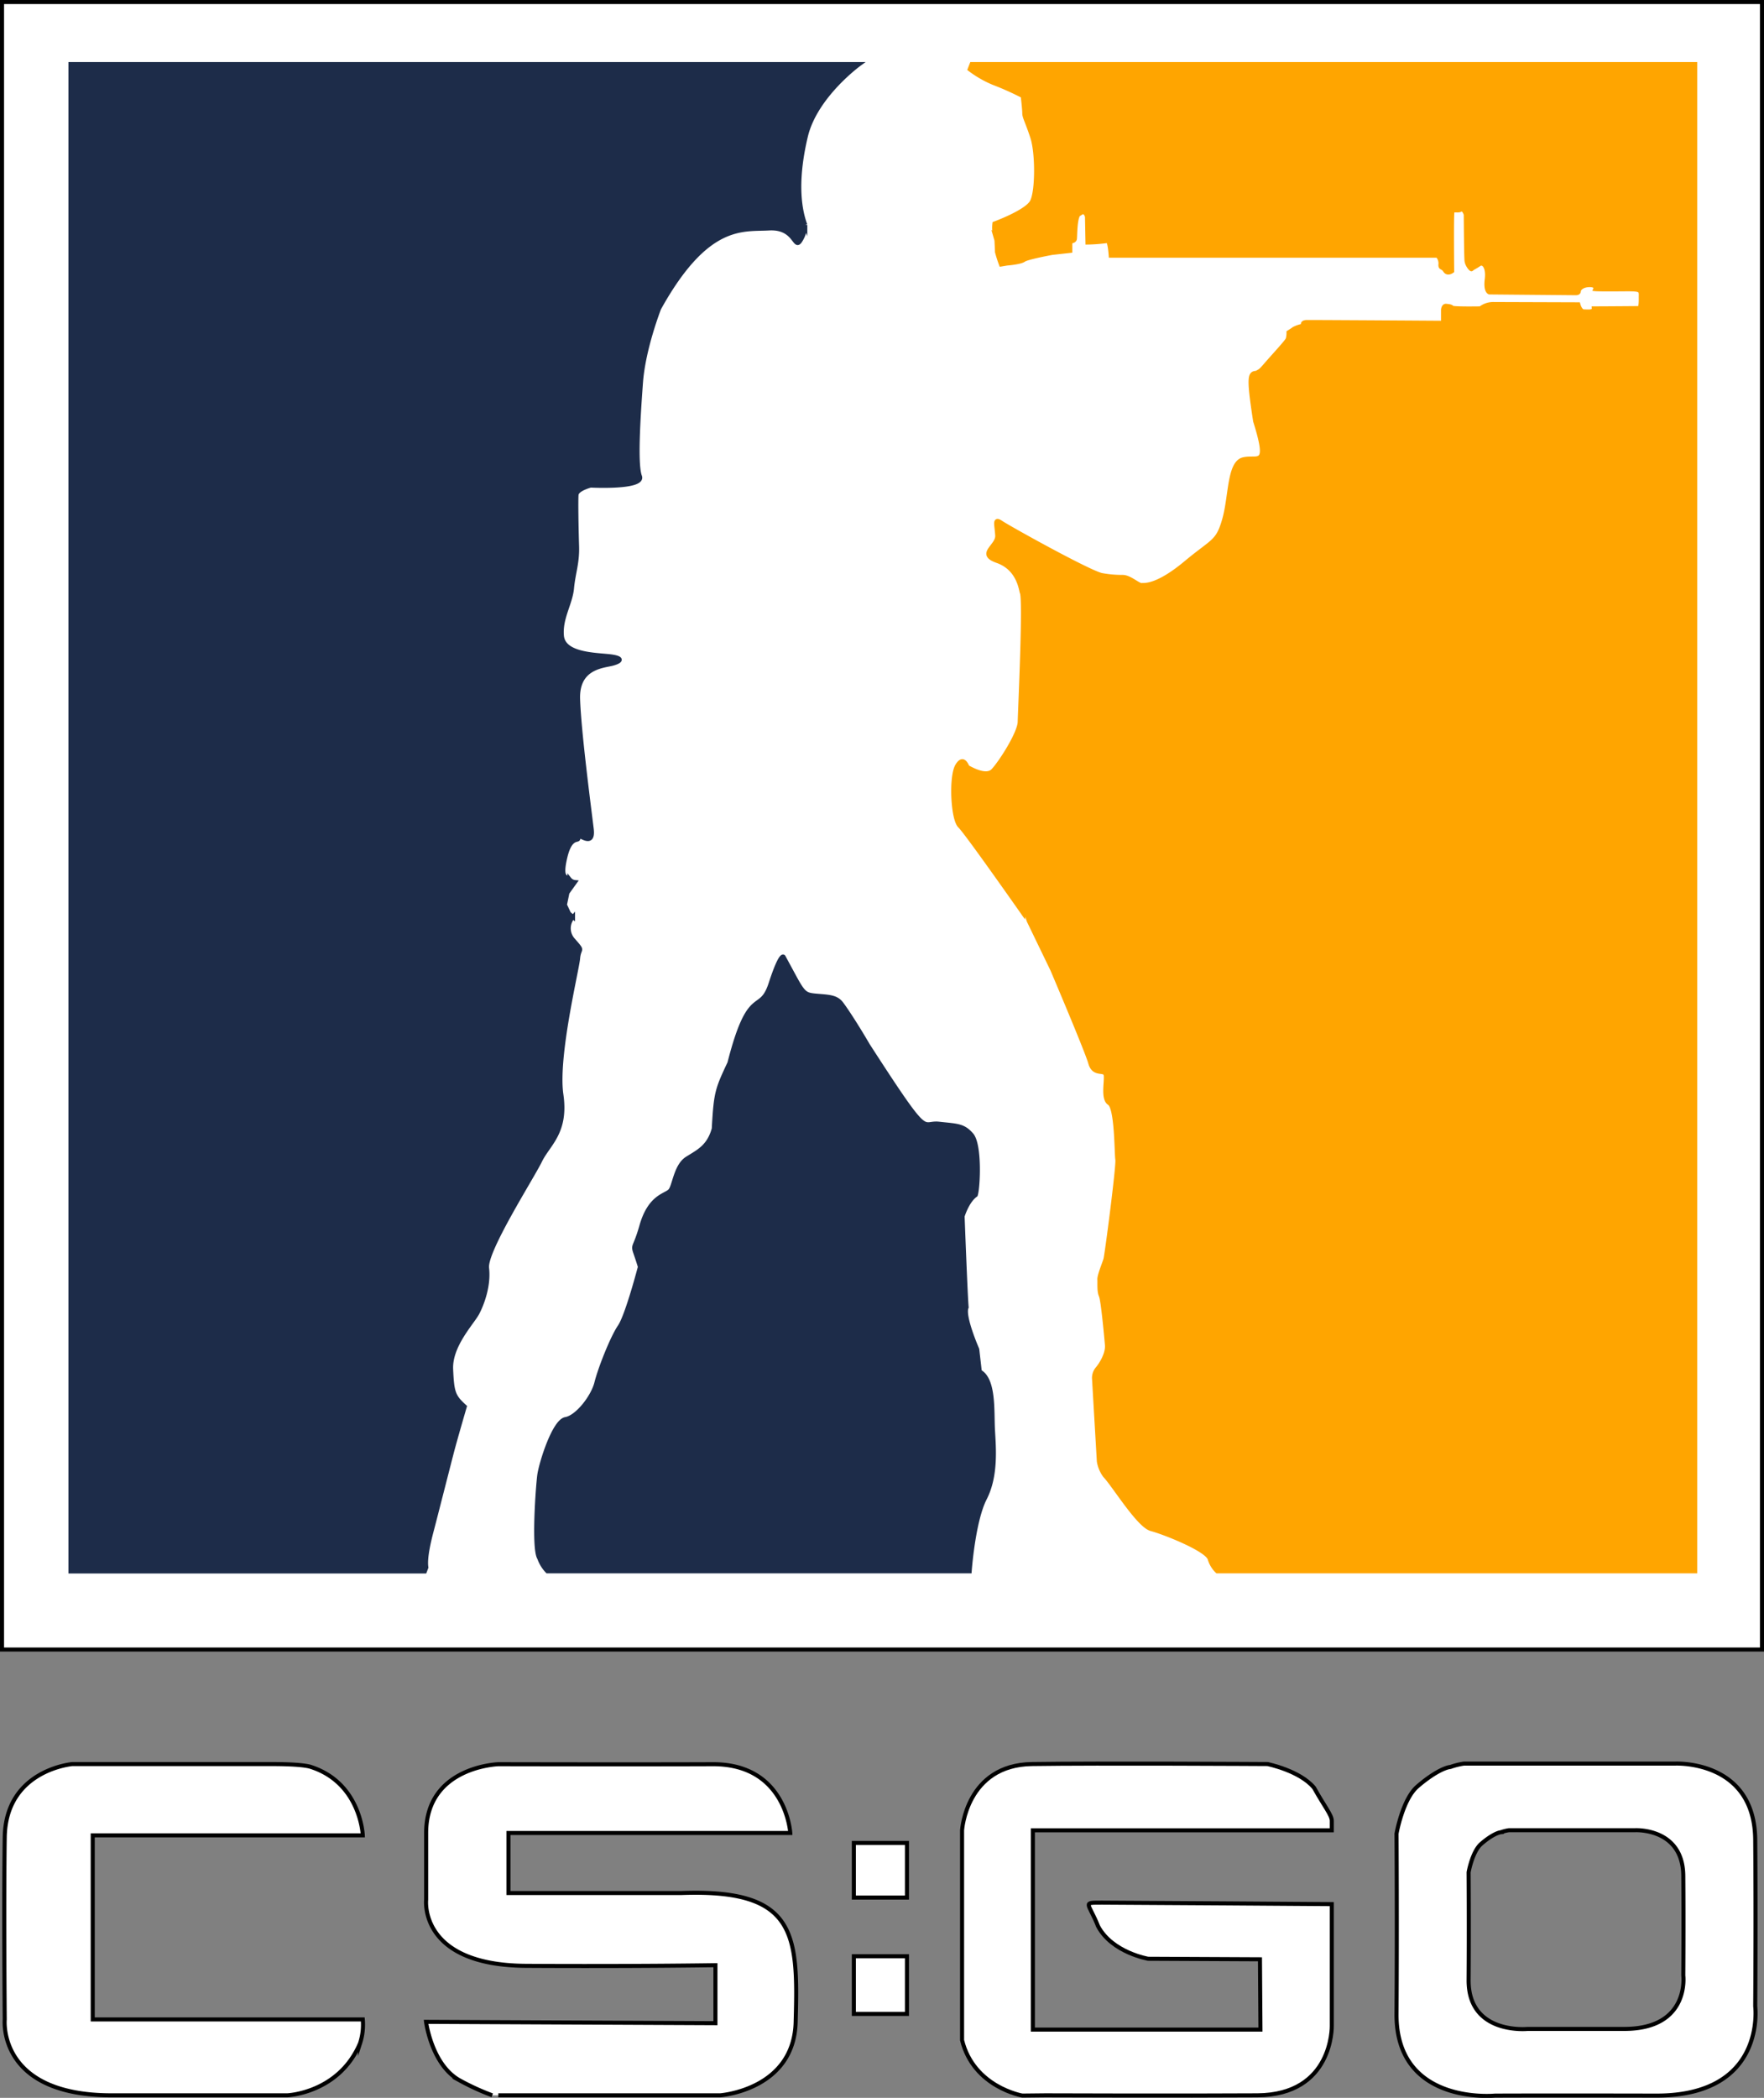 <svg xmlns="http://www.w3.org/2000/svg" width="436" height="518.46" viewBox="0 0 436 518.46"><rect x="0" y="0" width="436" height="518.46" fill="#808080" stroke="none"/><defs><style>.a{fill:#fff;stroke:#000;}.a,.b,.c{stroke-miterlimit:10;}.b{fill:#1d2c49;stroke:#1d2c49;}.c{fill:orange;stroke:orange;}</style></defs><rect class="a" x="0.5" y="0.5" width="435" height="407.16"/><path class="b" d="M17.42,15.83h195s-10.88,7.88-13.25,17.88-1.88,17.12-.13,21.87a7.51,7.51,0,0,1-1.37,4.13c-1.38,1.75-1.25-3.63-7.63-3.25s-15.25-1.63-27.12,19.75c0,0-3.88,9.87-4.5,18.37s-1.38,20.13-.25,23.13S146,120,146,120s-3.37.87-3.5,2.25,0,8.62.13,12.75-.88,6.5-1.25,10.37-2.88,7.38-2.5,11.75,7.25,4.63,11.25,5,3.62,1.25,1.37,1.88-8.87.75-8.62,8.75,2.75,27,3.37,32.12-3.87.5-3.37,2-1.75-.87-3.13,4.88.38,4.75,1,5.5a2,2,0,0,0,1.38.75l-1.88,2.62-.62,3,1,2.13,1,.87a4.26,4.26,0,0,0,.12,5.75c2.63,3,1.38,1.63,1.13,4.5s-5.5,24.25-4.13,33.63-3.25,12.25-5.25,16.37-13.62,22.25-13.12,26.5-1.13,8.75-2.38,11.13-6.75,8-6.5,13.87.63,6.75,3.38,9.25c0,0-2.38,8.13-3.25,11.5s-4.25,16.63-4.88,19-1.75,6.88-1.37,9.25l-.38,1H17.42Z"/><path class="b" d="M135.29,388.33H239.67s.87-12.37,3.75-18,2.25-12.5,2-17,.37-12.37-3.25-14.37l-.63-5.5s-3.62-8.25-2.62-10.38c-.25-2.37-1-22.5-1-22.5s1.12-3.75,3.25-5.25c.62-1.87,1.12-12.75-1.13-15-2-2.25-3.5-2.12-8-2.62s-2,4.62-17.5-19.38c-2.62-4.5-5.37-8.75-6.62-10.37s-3.13-1.63-6-1.88-3.25-.37-5.75-5l-2.5-4.62s-.64-1.25-3.2,6.62-5.18,0-10.18,19.63c-3.12,6.62-3.37,7.37-3.87,16.25-1.25,4.5-3.88,5.62-6.63,7.37s-3.12,6.63-4.12,7.88-5,1.25-7.13,8.75-2.5,3.12-.37,10.12c0,0-3.13,12-5,14.75s-4.88,10.38-5.75,13.88-4.75,8.5-7.63,9-6.12,11-6.5,13.87-1.5,18.25,0,20.5A9,9,0,0,0,135.29,388.33Z"/><path class="c" d="M240.17,15.83H419v372.5H300.85a7,7,0,0,1-1.87-3.12c-.88-2.38-11.31-6.5-14.44-7.32s-9.31-11-11.44-13.18a8.21,8.21,0,0,1-1.5-3.57l-1.18-20.25a3.56,3.56,0,0,1,.75-2.56c.93-1.06,2.62-3.75,2.43-5.94s-1-11.06-1.5-12.18-.31-3-.37-4,1.19-3.94,1.5-5,3.19-23.19,2.94-24.63-.13-12.75-2-13.94-.38-6.43-1-7.31-2.88.31-3.69-2.62-9.38-23.07-9.38-23.07l-5.68-11.75S239,205.83,237.23,204.14s-2.25-12.25-.63-14.93,2.44.43,2.63.43,4.37,2.69,6.19.82,6.56-9.25,6.62-12.07,1.38-30.68.5-32c-.31-1.31-1.06-6-6.06-7.75s.12-3.62,0-6.25-.88-4.5.94-3.25,22.31,12.63,25,13a27.45,27.45,0,0,0,5.06.44c1.87,0,4.06,2.31,4.87,2,.88,0,4,.13,10.75-5.5s7.88-5,9.5-10.75,1.13-13.94,4.69-14.81,6.63,2.31,2.94-9.44c-1.75-11.31-1.31-11.81.31-11.94,1.44-.75,1-.56,4.25-4.18s3.31-3.82,3.5-4.19a6,6,0,0,0,.19-1.63s1-.62,1.31-.87a7.59,7.59,0,0,1,2.19-.75c.31,0-.5-.88,1-.94,5.62,0,33.69.19,33.69.19V76.58s.06-1.06.75-1,1.25.13,1.5.44,7,.19,7,.19a5.16,5.16,0,0,1,3.31-1.07l20.87.07s.44,1.75,1.38,1.75,2.5.25,2.44-.75c3.12,0,11.25-.07,11.25-.07s.43,0,.37-2.68c.06-2.32.13-1.94-7.81-1.94-2.88,0-3.44-.06-3.44-.06s.44-1-1.37-1-2.69.93-2.69,1.5-.81.5-.81.5l-21.25-.19s-1.07-.13-.69-3.25-.88-4.38-1.88-3.69-1.75,1-1.87,1.19-1.13-1-1.25-2.06-.19-11.19-.19-11.38-.56-1.69-1.25-1.25-1.87-.19-2.06.56S358.92,67,358.92,67s-1.13.87-1.75-.13-1.25-.43-1.13-1.62a2.75,2.75,0,0,0-.75-2.06H274.54s-.25-3.88-.87-3.63a39.51,39.51,0,0,1-4.88.38l-.12-6.38s-.38-1.87-1.75-.75c-1.25.13-1.13,5.63-1.25,6.25s-1.13.63-1.13.63V62l-4.5.5s-6.12,1.12-7,1.75-4.12.87-4.12.87l-1.5.25a31.5,31.5,0,0,1-1-3.12c0-.38-.13-3-.13-3s.25,1-.25-.75a8.18,8.18,0,0,1-.25-3.25s7.88-2.88,9.25-5.38,1.38-12,.13-15.87-2-5-2-6-.38-4.25-.38-4.25a68.84,68.84,0,0,0-7.25-3.25,26.75,26.75,0,0,1-5.87-3.38Z"/><path class="a" d="M89.67,499.08H22.92v-45.5H89.67s-.5-13.12-13.13-17c-2.62-.62-7.75-.62-11-.62H17.92s-16.5,1.37-16.75,18.12,0,45,0,45-1.88,18.75,26.37,18.75H71s12.75-.5,18-12.87A15,15,0,0,0,89.67,499.08Z"/><path class="a" d="M123.17,517.83H178s18.5-1.33,18.67-18.5c.62-21.62-.13-32.5-28.17-31.5H125.67V453h69.66s-1-17.08-19.16-17-53,0-53,0-17.84.54-17.84,17v16.5S103.5,485.67,130,485.83s46.83-.16,46.83-.16V500l-71.52-.33s1.36,10.66,8.36,14.5a59.62,59.62,0,0,0,8,3.66"/><rect class="a" x="211.04" y="455.46" width="13.13" height="13.5"/><rect class="a" x="211.04" y="483.46" width="13.13" height="14.25"/><path class="a" d="M329.17,452.33H255.29v49.25h56.25l-.12-17.37-27.63-.13s-8.87-1.5-12.37-8c-2.38-6-4.13-5.87,1-5.87s56.75.37,56.75.37v30.13s.37,17-18.38,17.12-52.37,0-52.37,0l-5.75.06s-12-2.06-14.88-13.68V452.33s1-16.12,17.25-16.37,58.25,0,58.25,0,8,1.62,11.5,5.87c2.5,4.5,4.38,6.75,4.38,8.13Z"/><path class="a" d="M433.83,495.83s.17-21.33,0-41.16S414,435.85,414,435.85H361.83a17.77,17.77,0,0,0-3.33.83c-1.5.16-4.5,1.66-8.17,4.83s-5.16,11.67-5.16,11.67.16,21.83,0,44.5,24.33,20.22,24.33,20.22,12.5-.06,39.83,0S433.83,495.83,433.83,495.83Zm-32.45,5.59c-16.35,0-23.83,0-23.83,0s-14.66,1.47-14.56-12.1,0-26.62,0-26.62.9-5.09,3.09-7,4-2.79,4.89-2.89a10.66,10.66,0,0,1,2-.5h31.22s11.76-.61,11.86,11.26,0,24.63,0,24.63S417.74,501.46,401.38,501.42Z"/></svg>